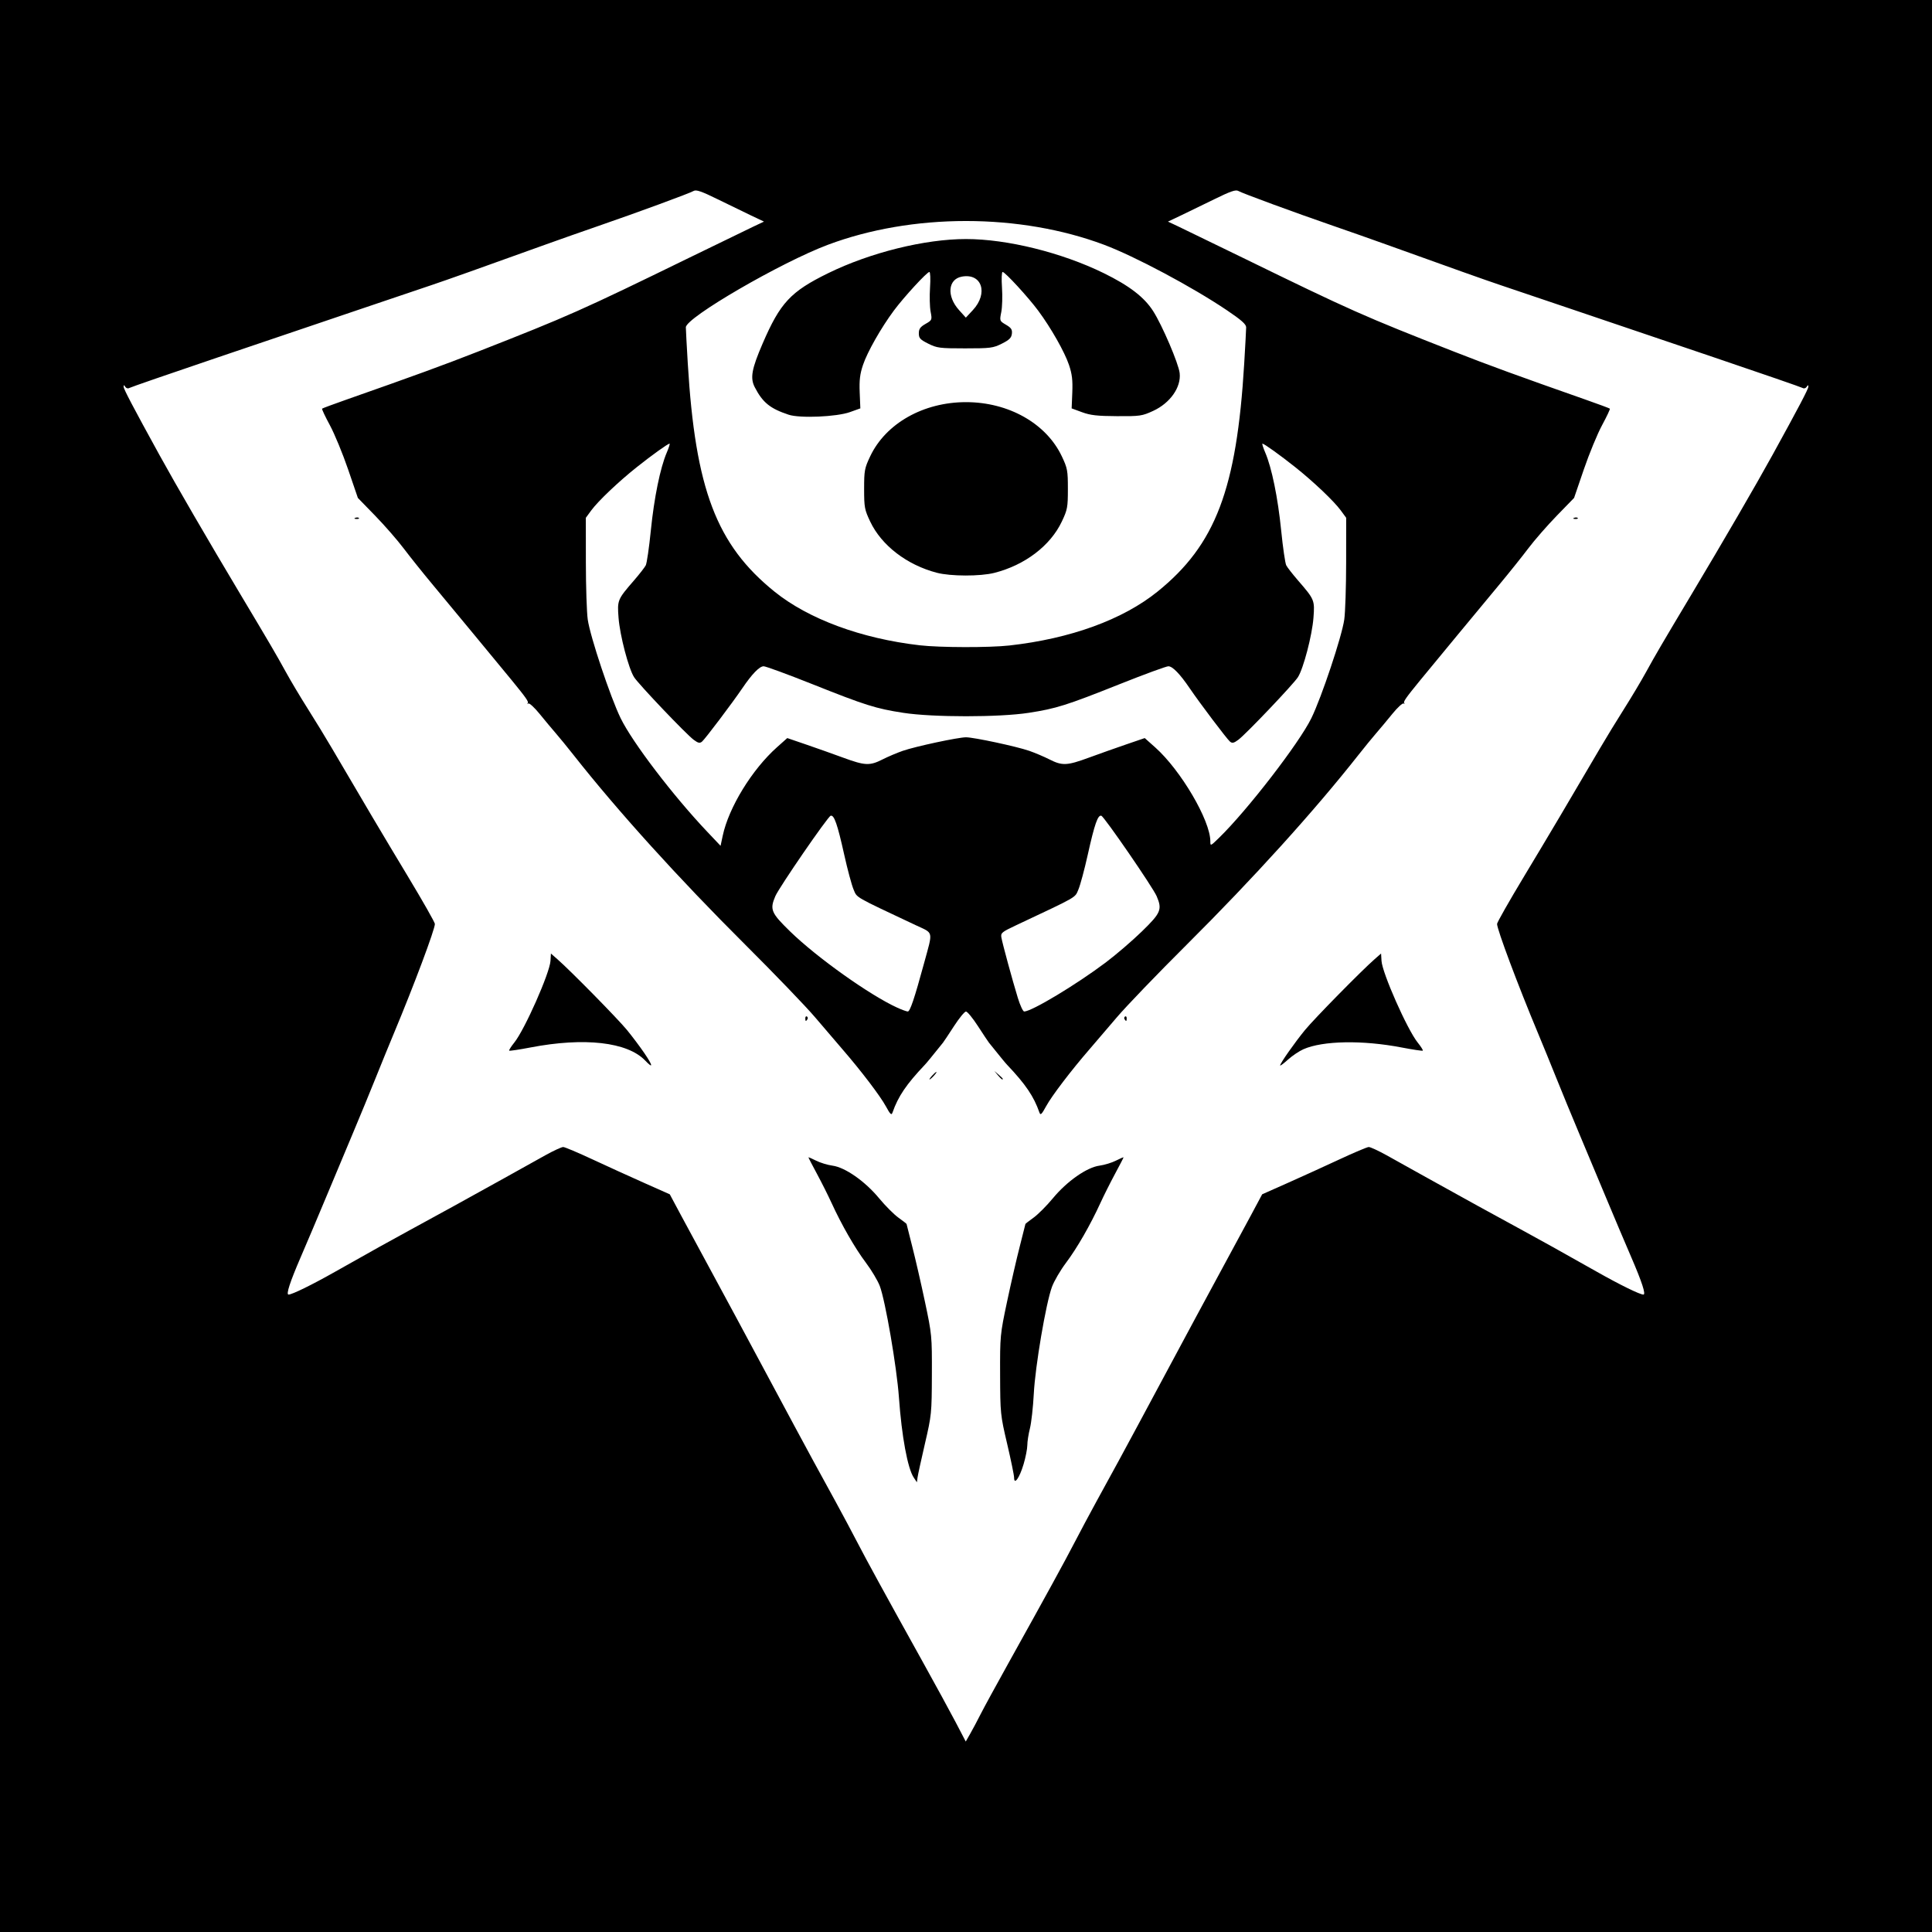 <?xml version="1.0" encoding="UTF-8" standalone="no"?>
<!-- Created with Inkscape (http://www.inkscape.org/) -->

<svg
   width="1024"
   height="1024"
   viewBox="0 0 270.933 270.933"
   version="1.1"
   id="svg5"
   xml:space="preserve"
   inkscape:version="1.2.2 (b0a8486541, 2022-12-01)"
   sodipodi:docname="kf5osapk9zog.svg"
   xmlns:inkscape="http://www.inkscape.org/namespaces/inkscape"
   xmlns:sodipodi="http://sodipodi.sourceforge.net/DTD/sodipodi-0.dtd"
   xmlns="http://www.w3.org/2000/svg"
   xmlns:svg="http://www.w3.org/2000/svg"><rect x="0" y="0" width="270.933" height="270.933" fill="#808080" stroke="none"/><sodipodi:namedview
     id="namedview7"
     pagecolor="#ffffff"
     bordercolor="#666666"
     borderopacity="1.0"
     inkscape:showpageshadow="2"
     inkscape:pageopacity="0.0"
     inkscape:pagecheckerboard="0"
     inkscape:deskcolor="#d1d1d1"
     inkscape:document-units="mm"
     showgrid="false"
     inkscape:zoom="0.37415825"
     inkscape:cx="-40.089989"
     inkscape:cy="519.83352"
     inkscape:window-width="1920"
     inkscape:window-height="1011"
     inkscape:window-x="0"
     inkscape:window-y="32"
     inkscape:window-maximized="1"
     inkscape:current-layer="layer1" /><defs
     id="defs2" /><g
     inkscape:label="Layer 1"
     inkscape:groupmode="layer"
     id="layer1"><rect
       style="fill:#000000;stroke:#000000;stroke-width:1.563;stop-color:#000000"
       id="rect974"
       width="269.37"
       height="269.37"
       x="0.781"
       y="0.781" /><path
       style="fill:#ffffff;stroke-width:0.265"
       d="m 134.022,241.524 c -0.779,-1.485 -2.871,-5.319 -4.648,-8.52 -5.431,-9.78 -7.835,-14.175 -9.195,-16.801 -0.715,-1.382 -2.05,-3.883 -2.965,-5.556 -0.915,-1.673 -2.348,-4.293 -3.184,-5.821 -0.836,-1.528 -3.75,-6.945 -6.476,-12.039 -2.726,-5.093 -6.186,-11.523 -7.69,-14.287 -1.503,-2.765 -3.455,-6.375 -4.336,-8.023 l -1.602,-2.995 -3.572,-1.588 c -1.965,-0.873 -5.234,-2.363 -7.267,-3.309 -2.032,-0.947 -3.878,-1.727 -4.101,-1.734 -0.223,-0.007 -1.359,0.516 -2.523,1.163 -1.164,0.647 -3.724,2.073 -5.689,3.169 -3.854,2.151 -10.797,5.971 -13.361,7.353 -1.978,1.065 -5.8,3.195 -10.451,5.825 -3.211,1.815 -6.003,3.183 -6.498,3.183 -0.375,0 0.19,-1.737 1.705,-5.247 0.859,-1.989 2.455,-5.759 3.548,-8.379 1.093,-2.619 2.788,-6.668 3.768,-8.996 0.98,-2.328 2.41,-5.799 3.177,-7.713 0.767,-1.914 1.935,-4.771 2.595,-6.35 2.806,-6.717 5.728,-14.517 5.728,-15.292 0,-0.211 -1.708,-3.218 -3.795,-6.681 -3.446,-5.718 -6.298,-10.528 -10.636,-17.939 -0.852,-1.455 -2.379,-3.956 -3.394,-5.556 -1.015,-1.601 -2.399,-3.922 -3.077,-5.159 -1.29,-2.354 -2.297,-4.074 -6.348,-10.848 -4.513,-7.546 -9.075,-15.397 -11.375,-19.579 -3.72,-6.764 -5.03,-9.259 -5.027,-9.573 0.003,-0.278 0.051,-0.275 0.235,0.015 0.127,0.201 0.374,0.276 0.549,0.168 0.175,-0.108 5.754,-2.036 12.399,-4.285 6.645,-2.249 15.594,-5.279 19.886,-6.733 4.293,-1.455 8.817,-2.983 10.054,-3.397 2.047,-0.684 7.286,-2.547 16.14,-5.737 1.819,-0.655 5.153,-1.828 7.408,-2.607 5.407,-1.865 12.717,-4.553 13.281,-4.883 0.344,-0.201 1.119,0.068 3.307,1.146 1.572,0.775 3.687,1.802 4.701,2.283 l 1.843,0.874 -1.446,0.681 c -0.795,0.375 -4.839,2.337 -8.986,4.361 -15.242,7.439 -16.989,8.216 -29.633,13.171 -4.927,1.931 -8.961,3.403 -18.505,6.755 -1.81,0.636 -3.339,1.204 -3.398,1.263 -0.059,0.059 0.429,1.098 1.085,2.309 0.655,1.211 1.808,4.004 2.562,6.207 l 1.37,4.004 2.424,2.493 c 1.333,1.371 3.136,3.439 4.007,4.595 0.871,1.156 2.724,3.471 4.119,5.144 2.122,2.546 9.551,11.53 11.056,13.369 1.976,2.415 2.379,2.994 2.215,3.176 -0.104,0.115 -0.065,0.139 0.086,0.053 0.151,-0.086 0.866,0.573 1.587,1.463 0.722,0.891 1.734,2.102 2.248,2.693 0.514,0.591 1.639,1.967 2.499,3.058 6.204,7.873 14.7,17.261 24.067,26.591 4.091,4.075 8.5,8.658 9.799,10.186 1.298,1.528 3.031,3.552 3.849,4.498 2.602,3.006 5.28,6.522 6.074,7.974 0.647,1.184 0.798,1.323 0.951,0.883 0.786,-2.251 1.93,-3.939 4.529,-6.681 0.269,-0.284 0.793,-0.923 2.544,-3.1 0.118,-0.147 0.812,-1.19 1.542,-2.318 0.73,-1.128 1.487,-2.051 1.682,-2.051 0.195,0 0.952,0.923 1.682,2.051 0.73,1.128 1.424,2.171 1.542,2.318 1.75,2.177 2.274,2.815 2.544,3.1 2.599,2.742 3.743,4.43 4.529,6.681 0.154,0.44 0.304,0.3 0.951,-0.883 0.794,-1.452 3.472,-4.968 6.074,-7.974 0.819,-0.946 2.551,-2.97 3.849,-4.498 1.298,-1.528 5.708,-6.112 9.799,-10.186 9.367,-9.33 17.864,-18.718 24.067,-26.591 0.86,-1.091 1.985,-2.468 2.499,-3.058 0.514,-0.591 1.526,-1.802 2.248,-2.693 0.722,-0.891 1.436,-1.549 1.587,-1.463 0.151,0.086 0.19,0.062 0.086,-0.053 -0.164,-0.182 0.239,-0.761 2.215,-3.176 1.505,-1.839 8.935,-10.823 11.056,-13.369 1.395,-1.673 3.248,-3.988 4.119,-5.144 0.871,-1.156 2.674,-3.224 4.007,-4.595 l 2.424,-2.493 1.37,-4.004 c 0.754,-2.202 1.906,-4.995 2.562,-6.207 0.655,-1.211 1.144,-2.25 1.085,-2.309 -0.059,-0.059 -1.588,-0.627 -3.398,-1.263 -9.544,-3.352 -13.578,-4.824 -18.505,-6.755 -12.644,-4.955 -14.392,-5.732 -29.633,-13.171 -4.147,-2.024 -8.191,-3.987 -8.986,-4.361 l -1.446,-0.681 1.843,-0.874 c 1.014,-0.481 3.129,-1.508 4.701,-2.283 2.188,-1.079 2.963,-1.347 3.307,-1.146 0.564,0.33 7.874,3.018 13.281,4.883 2.256,0.778 5.589,1.951 7.408,2.607 8.854,3.191 14.093,5.053 16.14,5.737 1.237,0.414 5.761,1.942 10.054,3.397 4.293,1.455 13.242,4.485 19.886,6.733 6.645,2.249 12.224,4.177 12.399,4.285 0.175,0.108 0.422,0.032 0.549,-0.168 0.184,-0.29 0.232,-0.293 0.235,-0.015 0.004,0.314 -1.306,2.809 -5.027,9.573 -2.3,4.182 -6.862,12.033 -11.375,19.579 -4.052,6.774 -5.058,8.494 -6.348,10.848 -0.678,1.237 -2.063,3.559 -3.077,5.159 -1.015,1.601 -2.542,4.101 -3.394,5.556 -4.339,7.411 -7.191,12.221 -10.636,17.939 -2.087,3.464 -3.795,6.47 -3.795,6.681 0,0.775 2.922,8.576 5.728,15.292 0.66,1.579 1.827,4.436 2.595,6.35 0.767,1.914 2.197,5.384 3.177,7.713 0.98,2.328 2.676,6.376 3.768,8.996 1.093,2.619 2.689,6.39 3.548,8.379 1.515,3.51 2.08,5.247 1.705,5.247 -0.495,0 -3.288,-1.368 -6.498,-3.183 -4.651,-2.629 -8.473,-4.759 -10.451,-5.825 -2.565,-1.381 -9.507,-5.201 -13.361,-7.353 -1.965,-1.096 -4.524,-2.523 -5.689,-3.169 -1.164,-0.647 -2.3,-1.17 -2.523,-1.163 -0.223,0.007 -2.069,0.787 -4.101,1.734 -2.032,0.947 -5.302,2.436 -7.267,3.309 l -3.572,1.588 -1.602,2.995 c -0.881,1.648 -2.832,5.258 -4.336,8.023 -1.503,2.765 -4.964,9.194 -7.69,14.287 -2.726,5.093 -5.64,10.511 -6.476,12.039 -0.836,1.528 -2.269,4.147 -3.184,5.821 -0.915,1.673 -2.249,4.174 -2.965,5.556 -1.405,2.716 -4.1,7.635 -9.203,16.801 -1.782,3.201 -3.601,6.535 -4.041,7.408 -0.44,0.873 -1.086,2.088 -1.436,2.7 l -0.635,1.112 z m -4.313,-39.08 c 0.928,-3.994 0.953,-4.247 0.972,-9.657 0.019,-5.447 -5.3e-4,-5.648 -0.974,-10.245 -0.546,-2.579 -1.349,-6.069 -1.784,-7.757 -0.435,-1.688 -0.791,-3.1 -0.791,-3.138 0,-0.038 -0.513,-0.438 -1.139,-0.887 -0.626,-0.45 -1.847,-1.674 -2.712,-2.719 -1.974,-2.386 -4.76,-4.337 -6.535,-4.576 -0.692,-0.093 -1.733,-0.412 -2.315,-0.708 -0.582,-0.297 -1.057,-0.498 -1.057,-0.448 0,0.051 0.537,1.088 1.193,2.305 0.656,1.217 1.577,3.054 2.047,4.081 1.403,3.068 3.284,6.342 4.805,8.365 0.787,1.046 1.667,2.52 1.956,3.274 0.777,2.03 2.384,11.382 2.687,15.629 0.388,5.46 1.219,9.955 2.079,11.245 l 0.441,0.661 0.088,-0.661 c 0.048,-0.364 0.517,-2.507 1.04,-4.763 z m 13.825,2.917 c 0.292,-0.981 0.531,-2.192 0.531,-2.692 0,-0.499 0.164,-1.558 0.365,-2.353 0.201,-0.795 0.446,-2.992 0.545,-4.884 0.202,-3.861 1.7,-12.668 2.547,-14.971 0.299,-0.813 1.191,-2.339 1.983,-3.391 1.529,-2.032 3.408,-5.303 4.813,-8.376 0.47,-1.027 1.391,-2.863 2.047,-4.081 0.656,-1.217 1.193,-2.255 1.193,-2.305 0,-0.051 -0.476,0.151 -1.057,0.448 -0.582,0.297 -1.623,0.615 -2.315,0.708 -1.774,0.238 -4.561,2.189 -6.535,4.576 -0.865,1.046 -2.086,2.27 -2.712,2.719 -0.626,0.45 -1.139,0.849 -1.139,0.887 0,0.038 -0.356,1.45 -0.791,3.138 -0.435,1.688 -1.238,5.178 -1.784,7.757 -0.973,4.597 -0.993,4.798 -0.974,10.245 0.019,5.438 0.04,5.645 0.99,9.7 0.534,2.279 0.971,4.407 0.971,4.729 0,1.099 0.758,0.035 1.321,-1.854 z m -12.566,-54.511 c 0.263,-0.291 0.419,-0.529 0.347,-0.529 -0.073,0 -0.348,0.238 -0.611,0.529 -0.263,0.291 -0.419,0.529 -0.347,0.529 0.073,0 0.348,-0.238 0.611,-0.529 z m 9.657,0.438 c 0,-0.05 -0.268,-0.318 -0.595,-0.595 l -0.595,-0.504 0.504,0.595 c 0.474,0.559 0.687,0.716 0.687,0.504 z m -50.25,-3.582 c -0.597,-0.879 -1.699,-2.346 -2.449,-3.262 -1.308,-1.595 -7.908,-8.31 -9.774,-9.943 l -0.895,-0.783 -0.06,1.026 c -0.1,1.703 -3.613,9.637 -5.07,11.451 -0.456,0.568 -0.781,1.081 -0.722,1.141 0.059,0.059 1.4,-0.141 2.98,-0.445 7.564,-1.455 13.6,-0.768 16.09,1.831 1.157,1.207 1.114,0.772 -0.1,-1.016 z m 92.419,-0.572 c 2.714,-1.198 8.278,-1.297 13.753,-0.244 1.58,0.304 2.921,0.504 2.98,0.445 0.059,-0.059 -0.266,-0.573 -0.722,-1.141 -1.457,-1.814 -4.97,-9.748 -5.07,-11.451 l -0.06,-1.026 -0.895,0.783 c -1.865,1.633 -8.466,8.348 -9.774,9.943 -1.448,1.766 -3.487,4.67 -3.487,4.967 0,0.098 0.491,-0.266 1.092,-0.809 0.601,-0.543 1.583,-1.203 2.183,-1.468 z m -69.564,-4.203 c 0.084,-0.135 0.051,-0.309 -0.073,-0.385 -0.124,-0.076 -0.225,0.034 -0.225,0.246 0,0.446 0.083,0.485 0.297,0.139 z m 44.77,-0.139 c 0,-0.212 -0.101,-0.323 -0.225,-0.246 -0.124,0.076 -0.156,0.25 -0.073,0.385 0.214,0.346 0.297,0.307 0.297,-0.139 z M 50.331,72.638 c -0.088,-0.088 -0.316,-0.097 -0.507,-0.021 -0.211,0.085 -0.148,0.147 0.16,0.16 0.279,0.011 0.435,-0.051 0.347,-0.139 z m 170.921,0 c -0.088,-0.088 -0.316,-0.097 -0.507,-0.021 -0.211,0.085 -0.148,0.147 0.16,0.16 0.279,0.011 0.435,-0.051 0.347,-0.139 z m -95.406,68.681 c -3.846,-1.745 -11.285,-7.036 -15.053,-10.707 -2.666,-2.597 -2.862,-3.064 -2.068,-4.932 0.523,-1.23 7.347,-11.152 7.76,-11.284 0.487,-0.155 0.952,1.178 1.9,5.446 0.462,2.083 1.055,4.286 1.316,4.896 0.514,1.199 -0.035,0.883 8.713,5.003 2.552,1.202 2.439,0.68 1.163,5.365 -1.343,4.93 -1.956,6.747 -2.274,6.741 -0.168,-0.003 -0.824,-0.241 -1.458,-0.529 z m 16.889,-1.383 c -0.76,-2.479 -2.138,-7.536 -2.301,-8.446 -0.119,-0.661 0.018,-0.775 2.083,-1.748 8.749,-4.12 8.199,-3.804 8.713,-5.003 0.262,-0.61 0.854,-2.813 1.316,-4.896 0.948,-4.268 1.413,-5.601 1.9,-5.446 0.413,0.131 7.238,10.054 7.76,11.284 0.794,1.868 0.598,2.335 -2.068,4.932 -1.346,1.311 -3.638,3.279 -5.094,4.373 -4.143,3.114 -10.346,6.842 -11.417,6.863 -0.168,0.003 -0.57,-0.857 -0.893,-1.912 z M 99.207,116.672 c -4.828,-5.097 -10.513,-12.55 -12.174,-15.96 -1.439,-2.954 -4.263,-11.42 -4.61,-13.823 -0.142,-0.983 -0.261,-4.597 -0.264,-8.032 l -0.005,-6.244 0.757,-1.032 c 0.962,-1.311 3.829,-4.036 6.387,-6.069 2.148,-1.708 4.364,-3.297 4.598,-3.297 0.08,0 -0.097,0.566 -0.394,1.257 -0.91,2.119 -1.772,6.335 -2.231,10.914 -0.241,2.401 -0.562,4.604 -0.713,4.895 -0.151,0.291 -0.894,1.244 -1.65,2.117 -2.32,2.678 -2.355,2.764 -2.164,5.247 0.189,2.461 1.405,7.108 2.176,8.317 0.637,0.999 7.301,8 8.36,8.783 0.63,0.466 0.856,0.515 1.171,0.253 0.423,-0.351 4.238,-5.404 5.647,-7.479 1.365,-2.01 2.407,-3.084 2.991,-3.084 0.296,0 3.349,1.12 6.786,2.489 7.512,2.993 8.932,3.441 12.793,4.038 4.138,0.64 13.463,0.64 17.601,0 3.861,-0.597 5.281,-1.045 12.793,-4.038 3.436,-1.369 6.49,-2.489 6.786,-2.489 0.584,0 1.626,1.074 2.991,3.084 1.409,2.075 5.224,7.127 5.647,7.479 0.315,0.261 0.54,0.213 1.171,-0.253 1.059,-0.783 7.723,-7.785 8.36,-8.783 0.771,-1.209 1.987,-5.856 2.176,-8.317 0.191,-2.484 0.155,-2.57 -2.164,-5.247 -0.756,-0.873 -1.499,-1.826 -1.65,-2.117 -0.151,-0.291 -0.472,-2.494 -0.713,-4.895 -0.459,-4.579 -1.321,-8.796 -2.231,-10.914 -0.297,-0.691 -0.474,-1.257 -0.394,-1.257 0.233,0 2.45,1.589 4.598,3.297 2.558,2.034 5.425,4.758 6.387,6.069 l 0.757,1.032 -0.005,6.244 c -0.003,3.434 -0.122,7.048 -0.264,8.032 -0.348,2.407 -3.172,10.872 -4.612,13.823 -1.702,3.489 -8.979,12.919 -12.957,16.79 -1.196,1.164 -1.212,1.17 -1.212,0.472 0,-2.912 -4.138,-9.961 -7.724,-13.157 l -1.474,-1.313 -2.611,0.893 c -1.436,0.491 -3.777,1.322 -5.202,1.845 -3.093,1.137 -3.75,1.167 -5.548,0.256 -0.756,-0.383 -2.032,-0.925 -2.835,-1.204 -1.772,-0.615 -7.768,-1.899 -8.869,-1.899 -1.102,0 -7.098,1.284 -8.869,1.899 -0.804,0.279 -2.08,0.821 -2.835,1.204 -1.799,0.911 -2.455,0.881 -5.548,-0.256 -1.425,-0.524 -3.766,-1.354 -5.202,-1.845 l -2.611,-0.893 -1.44,1.284 c -3.503,3.122 -6.77,8.45 -7.613,12.416 l -0.3,1.411 -1.84,-1.943 z M 128.984,90.493 c -8.198,-0.943 -15.612,-3.683 -20.378,-7.531 -8.139,-6.571 -11.097,-14.355 -12.155,-31.992 -0.148,-2.474 -0.271,-4.754 -0.272,-5.068 -0.006,-1.355 13.353,-9.115 19.938,-11.581 5.806,-2.175 12.51,-3.327 19.35,-3.327 6.841,0 13.544,1.153 19.35,3.327 4.306,1.613 12.408,5.931 17.228,9.182 2.039,1.375 2.711,1.971 2.709,2.399 -0.001,0.313 -0.124,2.594 -0.272,5.068 -1.058,17.637 -4.016,25.421 -12.155,31.992 -4.875,3.935 -12.198,6.599 -20.775,7.558 -2.803,0.313 -9.743,0.298 -12.568,-0.027 z m 10.462,-10.158 c 4.282,-1.088 7.85,-3.803 9.456,-7.192 0.792,-1.672 0.852,-1.997 0.852,-4.578 0,-2.58 -0.061,-2.906 -0.852,-4.578 -2.183,-4.608 -7.464,-7.593 -13.435,-7.593 -5.971,0 -11.252,2.985 -13.435,7.593 -0.792,1.672 -0.852,1.997 -0.852,4.578 0,2.58 0.061,2.906 0.852,4.578 1.584,3.343 5.134,6.073 9.334,7.176 1.941,0.51 6.106,0.518 8.08,0.016 z m -20.251,-22.546 1.455,-0.52 -0.09,-2.226 c -0.07,-1.736 0.032,-2.588 0.463,-3.869 0.616,-1.828 2.525,-5.191 4.32,-7.612 1.404,-1.893 4.651,-5.424 4.987,-5.424 0.133,0 0.174,0.96 0.093,2.183 -0.08,1.201 -0.044,2.719 0.08,3.373 0.222,1.174 0.212,1.198 -0.713,1.728 -0.743,0.426 -0.938,0.701 -0.938,1.323 0,0.678 0.181,0.876 1.323,1.447 1.229,0.614 1.596,0.661 5.159,0.661 3.563,0 3.931,-0.047 5.159,-0.661 1.044,-0.522 1.341,-0.815 1.407,-1.388 0.068,-0.589 -0.088,-0.828 -0.825,-1.262 -0.902,-0.532 -0.907,-0.544 -0.661,-1.787 0.136,-0.688 0.181,-2.234 0.099,-3.434 -0.083,-1.226 -0.044,-2.183 0.089,-2.183 0.336,0 3.583,3.531 4.987,5.424 1.796,2.421 3.705,5.784 4.32,7.612 0.432,1.281 0.534,2.133 0.463,3.869 l -0.09,2.226 1.455,0.536 c 1.17,0.431 2.129,0.54 4.895,0.555 3.251,0.018 3.53,-0.023 5.087,-0.742 2.388,-1.103 3.94,-3.321 3.71,-5.302 -0.157,-1.351 -2.447,-6.703 -3.719,-8.692 -1.251,-1.955 -3.342,-3.562 -6.924,-5.318 -5.889,-2.887 -13.551,-4.785 -19.321,-4.785 -5.77,0 -13.432,1.898 -19.321,4.785 -5.275,2.586 -6.73,4.147 -9.198,9.869 -1.542,3.575 -1.769,4.837 -1.103,6.125 1.112,2.151 2.148,2.992 4.751,3.856 1.573,0.522 6.727,0.303 8.599,-0.366 z m 15.297,-14.302 c -1.759,-1.947 -1.566,-4.328 0.38,-4.693 2.823,-0.53 3.762,2.329 1.545,4.706 l -0.972,1.043 z"
       id="path260" /></g></svg>

